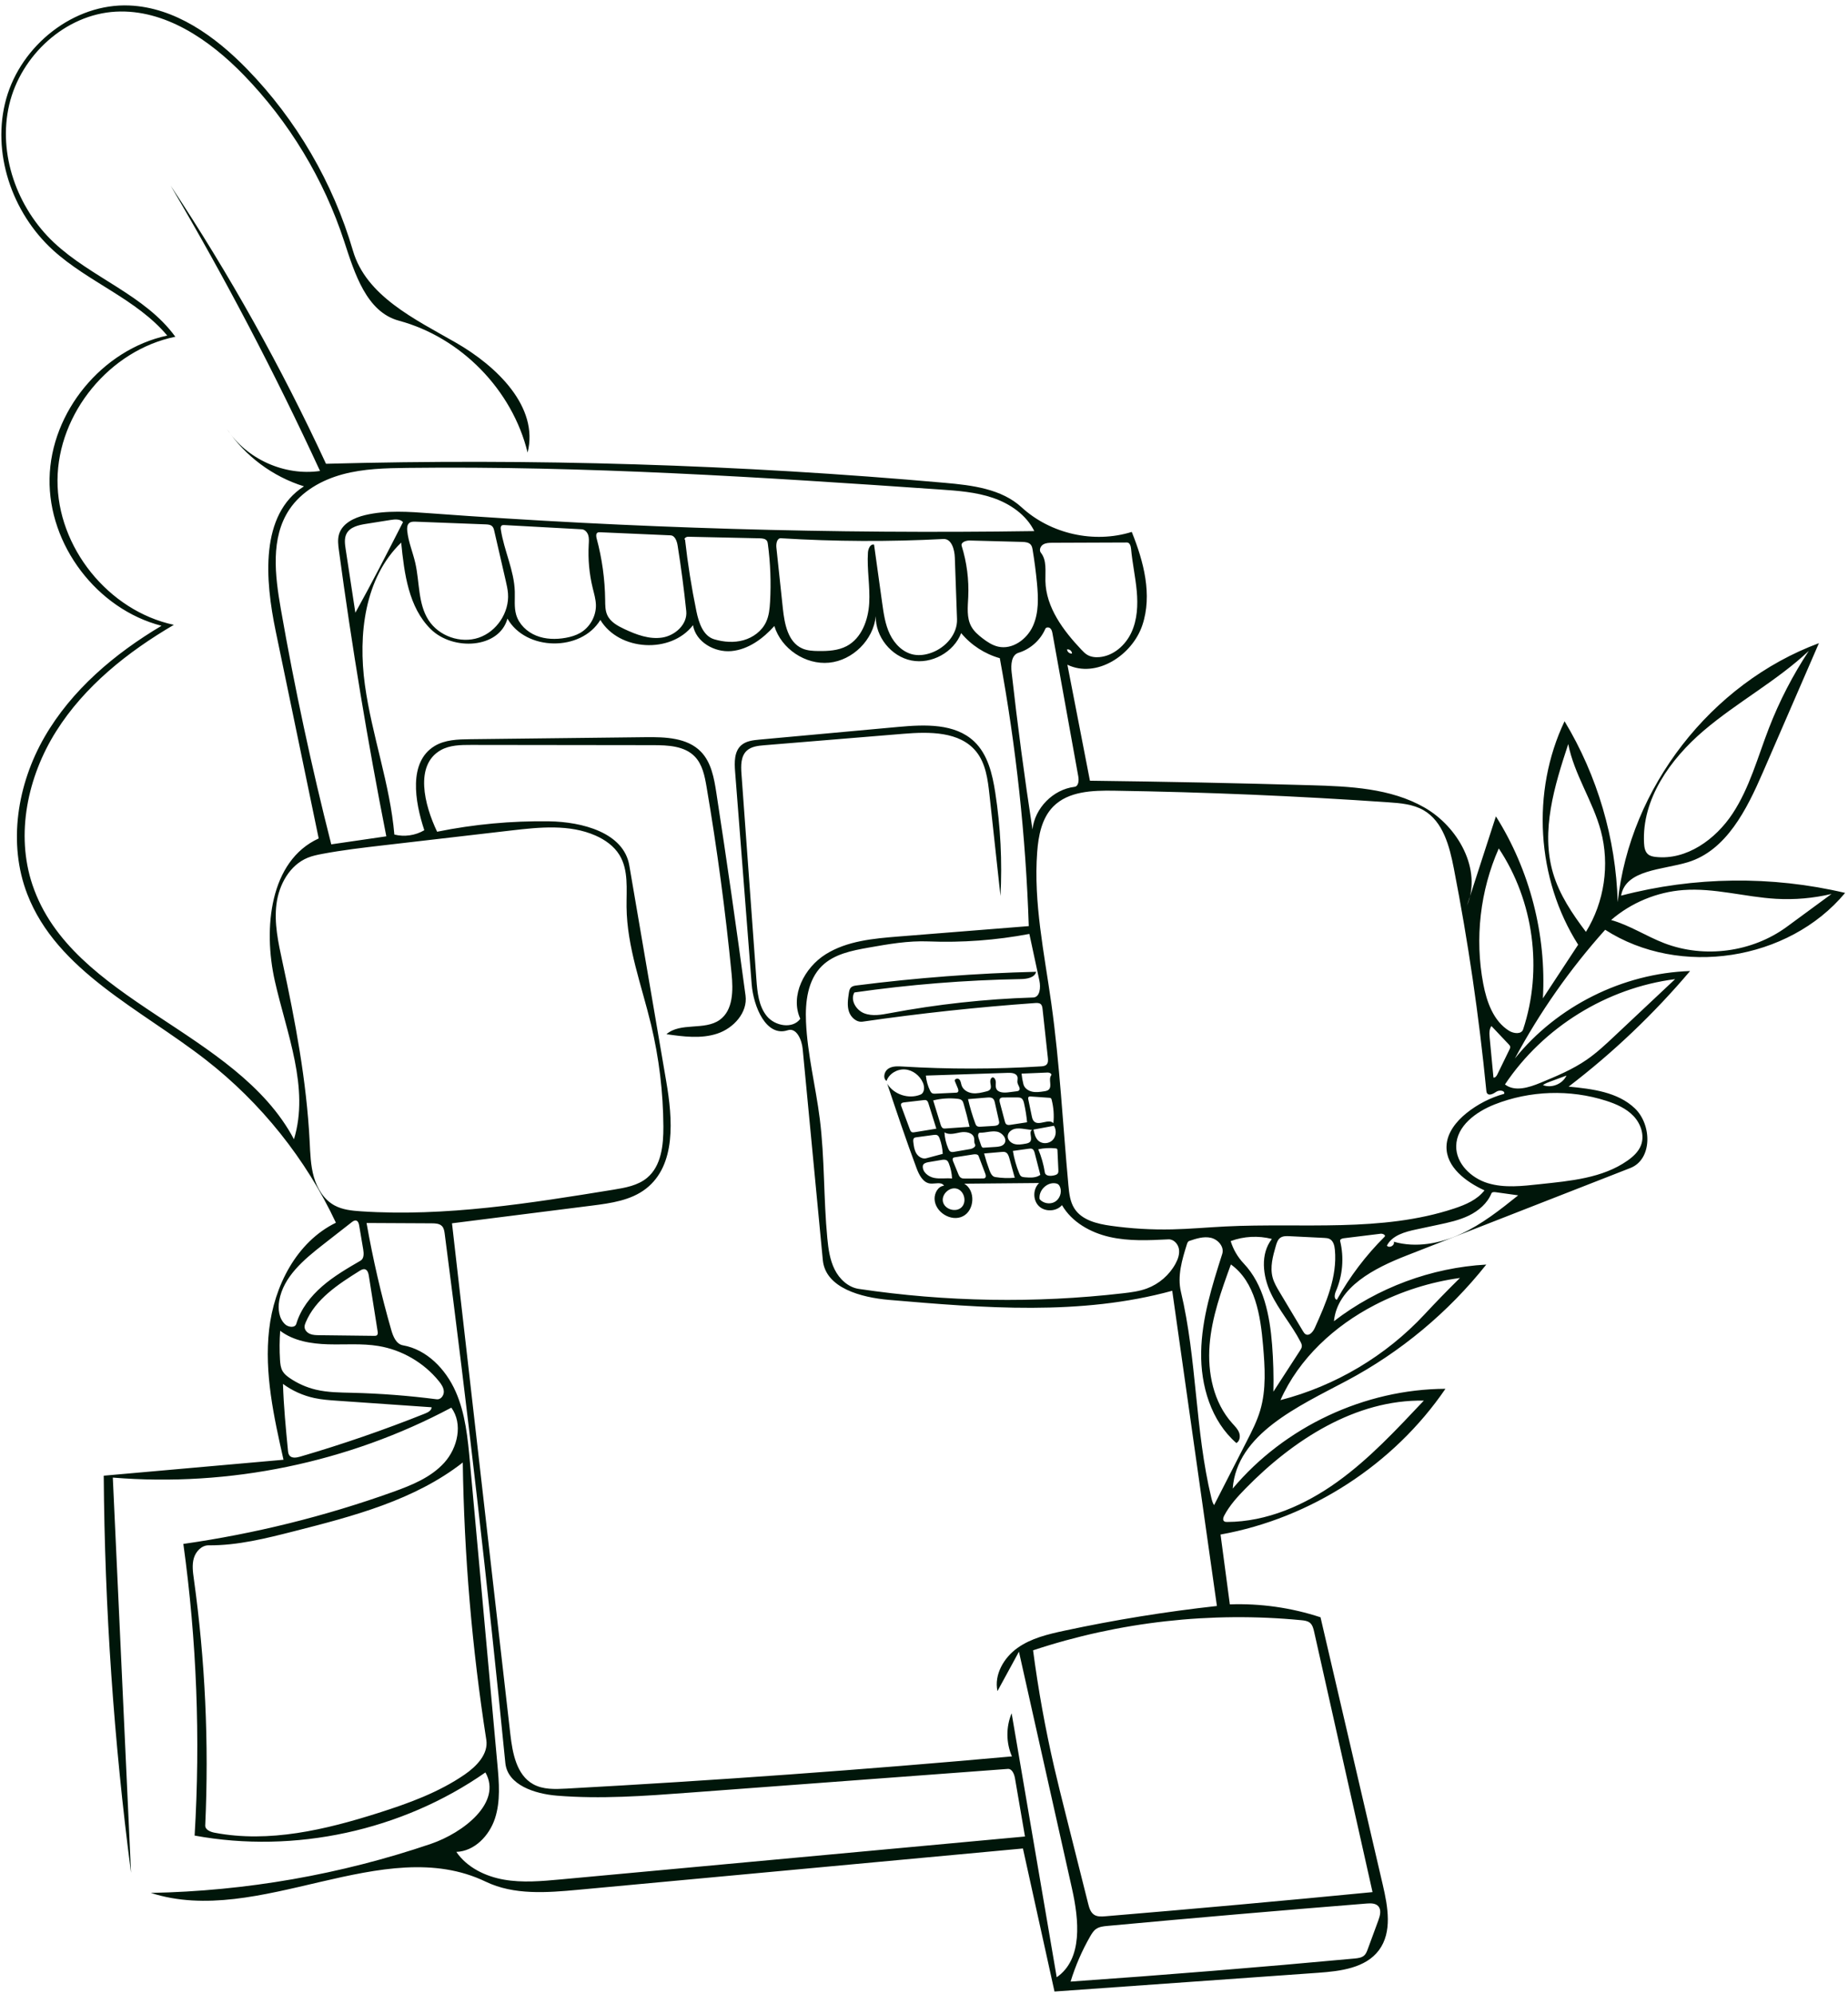 <svg width="330" height="356" viewBox="0 0 330 356" fill="none" xmlns="http://www.w3.org/2000/svg">
<path fill-rule="evenodd" clip-rule="evenodd" d="M291.136 208.533C277.816 213.741 264.496 218.95 251.176 224.159C245.446 226.399 238.817 229.762 238.203 235.884C245.986 229.896 255.601 226.322 265.406 225.773C258.632 234.307 250.079 241.423 240.454 246.53C231.811 251.117 220.867 256.009 220.126 265.766C229.409 254.712 243.681 248.02 258.116 247.953C248.881 261.479 234.073 271.073 217.954 273.973C218.507 278.129 219.06 282.286 219.614 286.442C225.09 286.248 230.601 287.032 235.806 288.745C239.513 304.671 243.221 320.598 246.928 336.524C247.84 340.443 248.643 344.947 246.243 348.177C243.862 351.381 239.366 351.932 235.384 352.215C219.691 353.331 203.997 354.447 188.303 355.562C186.424 347.05 184.545 338.537 182.666 330.024C156.195 332.482 129.723 334.94 103.251 337.398C97.677 337.916 91.781 338.38 86.736 335.951C68.439 327.143 46.254 344.193 26.928 337.955C43.908 337.635 60.834 334.673 76.914 329.209C82.745 327.228 89.727 321.8 86.68 316.447C71.769 326.852 52.636 331.005 34.753 327.72C35.803 310.353 35.128 292.882 32.74 275.648C45.465 273.828 58.005 270.721 70.108 266.39C73.474 265.186 76.938 263.799 79.335 261.147C81.732 258.494 82.702 254.208 80.595 251.319C62.187 261.128 40.933 265.518 20.145 263.805C21.23 287.326 22.315 310.848 23.399 334.369C20.327 310.865 18.697 287.171 18.523 263.467C29.224 262.519 39.925 261.57 50.625 260.621C48.905 252.983 47.173 245.17 48.057 237.391C48.941 229.611 52.945 221.733 59.983 218.302C54.658 206.946 46.611 196.877 36.708 189.18C25.099 180.157 10.173 173.355 4.872 159.64C1.367 150.572 3.086 140.025 7.94 131.602C12.793 123.178 20.484 116.689 28.843 111.726C17.335 108.768 8.618 97.296 8.851 85.415C9.084 73.535 18.245 62.414 29.861 59.91C24.384 53.383 15.761 50.392 9.461 44.655C2.124 37.972 -1.564 27.193 1.109 17.634C3.782 8.076 13.193 0.556 23.109 0.98C31.254 1.328 38.422 6.479 44.107 12.322C52.925 21.384 59.482 32.627 63.028 44.764C65.391 52.853 74.051 56.968 81.365 61.154C88.679 65.341 96.275 72.633 94.214 80.804C91.49 69.622 82.341 60.249 71.229 57.255C65.439 55.694 63.328 48.804 61.466 43.104C57.841 32.011 51.654 21.765 43.525 13.392C37.416 7.1 29.428 1.61 20.671 2.082C11.656 2.569 3.709 9.902 1.648 18.692C-0.413 27.482 3.042 37.113 9.62 43.297C16.32 49.595 25.906 52.681 31.307 60.123C19.592 62.503 10.33 73.778 10.268 85.733C10.207 97.687 19.352 109.057 31.043 111.558C22.804 116.38 15.095 122.506 10.012 130.587C4.93 138.667 2.751 148.923 5.792 157.971C12.826 178.9 42.146 183.896 52.493 203.401C55.295 194.197 51.187 184.519 49.076 175.132C46.965 165.745 48.158 153.691 56.91 149.694C54.352 137.366 51.794 125.038 49.237 112.711C47.331 103.524 46.374 91.886 54.277 86.829C48.709 85.103 43.767 81.424 40.515 76.586C44.027 81.962 50.792 85.012 57.146 84.085C49.116 66.679 40.213 49.675 30.48 33.16C40.967 48.972 50.248 65.584 58.216 82.803C95.07 81.806 131.981 82.941 168.704 86.202C173.58 86.634 178.828 87.265 182.432 90.577C187.611 95.336 195.388 97.072 202.1 94.967C204.235 100.261 205.806 106.207 203.991 111.619C202.176 117.031 195.746 121.162 190.606 118.679C191.947 125.582 193.289 132.485 194.631 139.387C207.773 139.545 220.913 139.813 234.05 140.192C241.013 140.393 248.291 140.71 254.342 144.159C260.394 147.609 264.664 155.25 261.969 161.673C263.688 156.365 265.407 151.057 267.126 145.749C273.186 155.368 276.163 166.897 275.515 178.247C277.615 175.053 279.714 171.859 281.813 168.665C274.355 156.927 273.406 141.326 279.385 128.77C285.25 138.482 288.553 149.725 288.874 161.066C291.061 140.627 305.542 121.993 324.808 114.828C321.466 122.53 318.123 130.232 314.781 137.934C311.919 144.528 308.283 151.842 301.407 153.937C296.871 155.319 290.303 155.236 289.48 159.906C302.509 156.489 316.376 156.32 329.485 159.418C319.384 171.562 299.919 174.552 286.638 166C280.373 172.987 274.945 180.725 270.506 188.994C278.046 179.623 289.779 173.764 301.8 173.365C295.342 180.998 288.057 187.931 280.115 194.004C284.331 194.409 288.888 194.964 291.946 197.894C295.003 200.824 295.08 206.991 291.136 208.533ZM115.311 131.614C118.805 131.574 122.718 131.698 125.156 134.2C127.017 136.108 127.515 138.923 127.921 141.558C129.776 153.604 131.512 165.669 133.13 177.75C133.536 180.78 130.996 183.576 128.093 184.537C125.191 185.498 122.035 185.076 119.009 184.645C121.532 182.466 125.793 184.028 128.509 182.095C130.945 180.362 130.931 176.803 130.639 173.827C129.545 162.672 128.056 151.555 126.175 140.505C125.843 138.552 125.436 136.474 124.052 135.055C122.209 133.167 119.265 133.041 116.627 133.038C105.796 133.024 94.965 133.011 84.135 132.997C82.268 132.995 80.304 133.017 78.683 133.943C74.02 136.609 75.739 143.649 78.057 148.495C84.624 147.163 91.335 146.539 98.035 146.636C103.971 146.723 111.373 148.65 112.374 154.502C114.573 167.357 116.772 180.212 118.971 193.067C120.124 199.807 120.759 207.996 115.373 212.209C112.681 214.314 109.109 214.815 105.719 215.244C97.384 216.298 89.049 217.352 80.714 218.405C84.185 248.802 87.657 279.198 91.128 309.595C91.516 312.985 92.225 316.883 95.206 318.543C96.969 319.526 99.109 319.445 101.124 319.335C127.683 317.887 154.215 315.969 180.705 313.583C179.646 311.168 179.625 308.319 180.649 305.889C183.332 321.597 186.015 337.305 188.698 353.013C193.396 349.774 192.674 342.746 191.426 337.178C188.269 323.082 185.111 308.985 181.954 294.889C180.675 297.234 179.397 299.58 178.118 301.925C177.491 298.997 179.248 295.967 181.684 294.227C184.121 292.486 187.124 291.772 190.053 291.144C199.055 289.214 208.154 287.74 217.305 286.729C214.646 267.97 211.987 249.21 209.327 230.451C192.978 234.942 175.664 233.528 158.771 232.08C153.767 231.651 147.409 229.967 146.931 224.968C145.732 212.401 144.532 199.834 143.333 187.267C143.177 185.629 142.227 183.422 140.665 183.938C136.824 185.206 134.54 179.734 134.226 175.702C133.24 163.056 132.254 150.409 131.268 137.762C131.138 136.103 131.105 134.189 132.342 133.077C133.208 132.298 134.455 132.155 135.615 132.049C143.89 131.292 152.165 130.536 160.44 129.779C165.166 129.347 170.534 129.124 173.972 132.394C176.399 134.702 177.213 138.201 177.726 141.511C178.67 147.611 178.982 153.808 178.657 159.972C178.001 153.947 177.345 147.922 176.69 141.897C176.395 139.186 176.034 136.311 174.322 134.189C171.399 130.567 165.96 130.628 161.321 131.01C153.035 131.692 144.749 132.373 136.463 133.055C135.347 133.147 134.137 133.279 133.326 134.051C132.271 135.055 132.3 136.717 132.406 138.17C133.294 150.392 134.182 162.614 135.069 174.836C135.237 177.143 135.465 179.609 136.924 181.404C138.382 183.2 141.546 183.763 142.909 181.894C141.042 177.79 143.624 172.765 147.446 170.373C151.269 167.982 155.96 167.561 160.454 167.202C168.206 166.583 175.957 165.965 183.709 165.347C183.177 149.303 181.447 133.299 178.537 117.512C175.856 116.762 173.415 115.178 171.638 113.034C170.309 116.458 166.35 118.635 162.746 117.921C159.143 117.208 156.311 113.687 156.387 110.015C155.96 114.241 152.278 117.907 148.05 118.316C143.822 118.724 139.506 115.832 138.277 111.766C136.252 114.024 133.624 115.97 130.604 116.245C127.583 116.52 124.242 114.612 123.751 111.619C119.784 116.765 110.565 116.243 107.205 110.682C103.749 116.386 93.909 116.246 90.617 110.446C89.138 115.808 80.885 116.237 76.924 112.332C72.963 108.428 72.192 102.412 71.64 96.877C65.102 103.178 63.922 113.299 65.163 122.294C66.404 131.289 69.638 139.954 70.422 149C72.214 149.45 74.179 149.166 75.769 148.226C74.051 143.035 72.922 136.062 77.585 133.207C79.455 132.061 81.769 132.003 83.962 131.977C94.412 131.856 104.862 131.735 115.311 131.614ZM218.829 218.97C232.537 218.289 246.677 220.076 259.704 215.755C261.72 215.087 263.785 214.206 265.083 212.526C261.756 210.996 258.222 208.359 258.304 204.698C258.357 202.294 260.023 200.215 261.9 198.712C263.871 197.133 266.165 195.961 268.599 195.289C268.796 194.687 267.737 194.556 267.212 194.912C266.688 195.268 265.891 195.709 265.542 195.179C265.448 195.037 265.429 194.86 265.413 194.691C264.105 181.385 262.168 168.142 259.609 155.02C258.84 151.074 257.696 146.679 254.219 144.663C252.341 143.574 250.091 143.391 247.926 143.241C231.625 142.114 215.295 141.423 198.958 141.17C195.097 141.11 190.777 141.254 188.071 144.008C186.017 146.097 185.429 149.2 185.212 152.121C184.538 161.166 186.476 170.17 187.736 179.153C189.245 189.913 189.789 200.782 190.784 211.601C190.917 213.041 191.077 214.541 191.856 215.76C193.191 217.848 195.902 218.503 198.357 218.847C201.983 219.356 205.651 219.571 209.312 219.49C212.489 219.42 215.656 219.127 218.829 218.97ZM106.333 149.174C101.693 147.134 96.378 147.68 91.343 148.265C83.726 149.149 76.11 150.033 68.494 150.918C64.833 151.343 61.169 151.768 57.547 152.451C56.674 152.616 55.798 152.797 54.975 153.13C51.747 154.434 49.822 157.915 49.374 161.368C48.927 164.82 49.694 168.301 50.43 171.704C52.716 182.28 54.744 192.955 55.294 203.762C55.403 205.901 55.458 208.069 56.046 210.128C56.634 212.188 57.834 214.17 59.712 215.201C61.156 215.995 62.852 216.16 64.496 216.268C79.567 217.258 94.63 214.828 109.538 212.406C111.659 212.061 113.891 211.668 115.544 210.295C118.098 208.175 118.48 204.446 118.461 201.127C118.427 194.998 117.685 188.873 116.254 182.913C114.581 175.942 111.954 169.085 111.884 161.917C111.853 158.755 112.268 155.348 110.619 152.651C109.644 151.057 108.044 149.926 106.333 149.174ZM34.617 281.912C36.643 296.469 37.324 311.213 36.648 325.894C36.612 326.668 37.553 327.062 38.314 327.208C48.059 329.07 58.096 326.684 67.553 323.681C72.929 321.974 78.309 320.028 82.959 316.835C85.085 315.374 87.238 313.173 86.84 310.624C84.285 294.245 82.879 277.687 82.638 261.112C74.033 267.836 63.113 270.689 52.53 273.381C47.514 274.657 42.43 275.942 37.255 275.898C36.004 275.888 34.965 276.987 34.615 278.188C34.266 279.39 34.445 280.673 34.617 281.912M232.408 289.27C216.29 287.701 199.847 289.544 184.477 294.644C185.399 301.664 186.661 308.641 188.254 315.54C188.892 318.303 189.583 321.053 190.274 323.803C191.62 329.159 192.966 334.514 194.312 339.87C194.5 340.615 194.734 341.43 195.377 341.852C195.95 342.228 196.692 342.185 197.376 342.128C213.292 340.801 229.199 339.363 245.095 337.814C241.62 322.324 238.145 306.833 234.67 291.343C234.536 290.748 234.375 290.107 233.902 289.722C233.492 289.389 232.934 289.322 232.408 289.27ZM208.648 221.271C205.141 221.45 201.581 221.624 198.156 220.846C194.732 220.068 191.399 218.202 189.641 215.162C188.631 216.324 186.624 216.411 185.518 215.341C184.411 214.271 184.431 212.262 185.559 211.214C181.104 211.255 176.648 211.295 172.193 211.335C174.229 212.534 174.061 216.071 171.957 217.145C169.852 218.219 166.938 216.405 166.889 214.042C166.867 212.982 167.518 211.791 168.574 211.696C168.136 210.945 166.999 211.389 166.134 211.308C164.83 211.184 164.117 209.764 163.66 208.536C161.805 203.56 160.117 198.522 158.43 193.486C159.611 195.42 162.272 196.29 164.368 195.428C165.109 195.123 165.131 194.058 164.816 193.322C164.266 192.037 163.011 191.047 161.617 190.937C160.224 190.828 158.773 191.68 158.302 192.996C157.604 192.473 157.901 191.266 158.634 190.793C159.367 190.32 160.305 190.361 161.176 190.414C169.394 190.91 177.642 190.902 185.859 190.39C186.233 190.367 186.645 190.325 186.9 190.051C187.189 189.74 187.161 189.261 187.115 188.84C186.801 185.949 186.487 183.059 186.173 180.169C186.138 179.848 186.088 179.498 185.849 179.282C185.585 179.044 185.188 179.055 184.833 179.08C174.533 179.814 164.26 180.923 154.04 182.403C152.953 182.561 151.941 181.648 151.597 180.604C151.254 179.559 151.413 178.425 151.575 177.338C151.632 176.956 151.704 176.543 151.987 176.281C152.247 176.039 152.624 175.982 152.977 175.937C163.609 174.58 174.31 173.766 185.026 173.498C184.766 174.557 183.385 174.785 182.295 174.804C172.351 174.981 162.417 175.778 152.571 177.19C151.785 178.534 152.863 180.345 154.314 180.91C155.765 181.476 157.391 181.174 158.921 180.886C167.357 179.298 175.915 178.362 184.495 178.09C185.719 178.051 185.866 176.288 185.608 175.09C185.011 172.307 184.413 169.525 183.815 166.742C177.874 167.868 171.804 168.317 165.762 168.078C162.187 167.936 158.631 168.561 155.107 169.184C152.113 169.713 148.921 170.34 146.757 172.476C144.228 174.973 143.774 178.878 143.928 182.429C144.18 188.255 145.658 193.954 146.388 199.74C147.28 206.809 147.05 213.974 147.735 221.066C147.919 222.977 148.183 224.923 149.039 226.641C149.896 228.359 151.453 229.834 153.352 230.117C168.953 232.443 184.86 232.707 200.53 230.9C201.977 230.733 203.437 230.545 204.804 230.04C206.961 229.242 208.81 227.643 209.91 225.623C210.352 224.813 210.681 223.886 210.52 222.977C210.359 222.068 209.57 221.224 208.648 221.271ZM83.924 261.126C85.556 279.089 87.189 297.052 88.822 315.015C89.115 318.243 89.397 321.578 88.388 324.659C87.379 327.74 84.725 330.525 81.484 330.631C83.387 333.413 86.67 335.005 89.99 335.587C93.309 336.169 96.713 335.861 100.07 335.551C127.724 332.996 155.378 330.441 183.032 327.886C182.439 324.43 181.845 320.974 181.251 317.518C181.118 316.743 180.737 315.759 179.953 315.818C160.939 317.235 141.925 318.652 122.911 320.069C115.103 320.651 107.257 321.232 99.454 320.594C95.505 320.271 90.628 318.702 90.239 314.759C87.121 283.215 83.513 251.719 79.414 220.286C79.351 219.803 79.273 219.286 78.942 218.927C78.501 218.449 77.771 218.412 77.12 218.409C73.232 218.389 69.344 218.369 65.456 218.35C66.591 224.791 68.065 231.173 69.869 237.46C70.203 238.622 70.758 239.978 71.948 240.187C76.223 240.938 79.597 244.455 81.356 248.423C83.115 252.391 83.531 256.803 83.924 261.126ZM68.985 149.316C65.648 132.39 62.825 115.362 60.52 98.265C60.389 97.298 60.263 96.295 60.548 95.362C61.134 93.438 63.239 92.43 65.195 91.966C69.021 91.059 73.016 91.361 76.937 91.65C112.786 94.294 148.751 95.352 184.694 94.82C183.264 91.92 180.389 89.943 177.332 88.894C174.274 87.845 171.006 87.612 167.781 87.389C136.142 85.203 104.456 83.154 72.744 83.536C68.864 83.583 64.939 83.672 61.193 84.682C57.446 85.692 53.842 87.727 51.681 90.95C48.275 96.028 49.099 102.735 50.153 108.758C52.621 122.862 55.624 136.872 59.154 150.749C62.431 150.271 65.708 149.794 68.985 149.316ZM146.175 116.234C147.888 116.252 149.668 116.156 151.184 115.358C153.854 113.952 155.039 110.714 155.216 107.702C155.392 104.69 154.797 101.672 154.989 98.66C155.033 97.974 155.416 97.065 156.082 97.237C156.564 100.703 157.046 104.17 157.528 107.636C157.795 109.55 158.071 111.499 158.91 113.24C159.748 114.981 161.256 116.511 163.153 116.875C164.243 117.085 165.381 116.897 166.419 116.506C168.906 115.572 170.991 113.192 170.896 110.537C170.765 106.871 170.635 103.205 170.504 99.539C170.453 98.089 169.914 96.156 168.464 96.232C158.802 96.739 149.111 96.694 139.455 96.098C138.75 96.055 138.565 97.053 138.639 97.754C139.026 101.39 139.412 105.026 139.799 108.662C140.091 111.408 140.714 114.634 143.233 115.764C144.145 116.174 145.174 116.223 146.175 116.234ZM195.73 344.396C195.267 344.721 194.961 345.22 194.68 345.71C193.214 348.261 192.037 350.977 191.176 353.79C208.089 352.609 224.989 351.235 241.871 349.671C242.506 349.613 243.194 349.53 243.649 349.084C243.945 348.794 244.096 348.392 244.239 348.004C244.871 346.288 245.503 344.571 246.135 342.854C246.442 342.019 246.715 340.98 246.114 340.323C245.615 339.778 244.765 339.795 244.028 339.854C228.593 341.091 213.165 342.422 197.747 343.849C197.045 343.914 196.307 343.992 195.73 344.396ZM225.544 240.194C225.087 234.858 224.155 228.869 219.801 225.752C218.101 230.431 216.386 235.181 215.997 240.144C215.609 245.108 216.705 250.397 220.035 254.099C220.502 254.619 221.023 255.124 221.271 255.778C221.519 256.432 221.393 257.295 220.785 257.642C216.26 253.705 214.387 247.39 214.493 241.392C214.599 235.395 216.437 229.579 218.258 223.864C218.659 222.609 217.514 221.288 216.229 220.995C214.944 220.702 213.617 221.132 212.369 221.556C212.126 221.638 212.019 221.916 211.943 222.16C211.08 224.91 210.209 227.825 210.877 230.627C213.757 242.704 213.385 255.379 216.316 267.443C216.424 267.888 216.541 268.343 216.801 268.721C218.744 264.921 220.688 261.12 222.632 257.32C223.545 255.534 224.464 253.735 225.034 251.812C226.142 248.073 225.877 244.08 225.544 240.194ZM294.305 152.534C294.68 152.844 295.184 152.941 295.668 152.996C301.164 153.61 306.351 149.869 309.395 145.251C312.439 140.633 313.877 135.177 315.872 130.019C317.745 125.177 320.14 120.538 323.003 116.208C317.272 121.587 310.215 125.353 304.232 130.451C298.249 135.548 293.158 142.698 293.58 150.547C293.619 151.272 293.744 152.072 294.305 152.534ZM74.162 100.522C74.944 103.947 74.621 107.753 76.518 110.71C78.358 113.576 82.239 114.942 85.468 113.86C88.697 112.778 90.972 109.35 90.713 105.954C90.654 105.182 90.48 104.425 90.307 103.67C89.626 100.715 88.946 97.76 88.266 94.805C88.198 94.511 88.122 94.202 87.914 93.984C87.615 93.671 87.136 93.635 86.704 93.618C82.547 93.459 78.391 93.3 74.234 93.141C73.834 93.126 73.395 93.123 73.085 93.375C72.691 93.694 72.669 94.28 72.72 94.784C72.919 96.748 73.723 98.597 74.162 100.522ZM186.679 103.717C186.778 108.448 189.86 112.562 193.111 116.001C193.428 116.337 193.754 116.674 194.151 116.911C194.792 117.294 195.573 117.385 196.317 117.321C198.828 117.105 200.976 115.206 202.036 112.92C203.096 110.633 203.216 108.017 202.988 105.507C202.759 102.997 202.204 100.525 201.98 98.015C201.935 97.511 201.75 96.854 201.244 96.856C196.801 96.873 192.357 96.89 187.913 96.907C187.345 96.909 186.742 96.921 186.262 97.225C185.782 97.529 185.514 98.24 185.87 98.683C186.958 100.036 186.642 101.981 186.679 103.717ZM254.256 250.061C242.081 249.847 230.92 257.065 222.404 265.768C220.968 267.236 219.567 268.775 218.611 270.591C218.442 270.913 218.309 271.36 218.586 271.595C218.733 271.72 218.944 271.728 219.137 271.727C226.221 271.702 233.033 268.71 238.788 264.581C244.543 260.451 249.392 255.21 254.256 250.061ZM103.605 113.001C105.344 112 106.463 110.006 106.413 108C106.387 106.982 106.086 105.995 105.845 105.006C105.222 102.462 104.981 99.826 105.13 97.211C105.161 96.654 105.209 96.082 105.041 95.55C104.874 95.018 104.43 94.528 103.873 94.498C99.272 94.247 94.671 93.996 90.07 93.744C89.905 93.735 89.725 93.731 89.591 93.829C89.384 93.981 89.395 94.289 89.434 94.543C90 98.286 91.812 101.813 91.928 105.598C91.971 106.99 91.784 108.418 92.174 109.755C92.674 111.468 94.1 112.82 95.756 113.487C97.411 114.153 99.268 114.191 101.024 113.874C101.922 113.712 102.814 113.456 103.605 113.001ZM287.7 164.257C291.032 165.197 293.978 167.162 297.211 168.402C304.377 171.151 312.907 170.003 319.091 165.458C321.747 163.507 324.403 161.556 327.059 159.604C323.821 160.37 320.473 160.664 317.152 160.472C311.602 160.152 306.122 158.49 300.579 158.907C295.864 159.261 291.278 161.166 287.7 164.257ZM192.55 138.616C191.895 134.988 191.24 131.36 190.585 127.732C189.708 122.87 188.83 118.007 187.952 113.145C187.89 112.8 187.814 112.43 187.559 112.19C187.303 111.95 186.804 111.949 186.665 112.271C185.789 114.294 183.994 115.898 181.885 116.543C180.605 116.933 180.496 118.679 180.644 120.009C181.694 129.39 182.936 138.75 184.37 148.08C184.787 144.264 188.057 140.95 191.867 140.482C192.608 140.391 192.683 139.351 192.55 138.616ZM122.547 109.107C122.14 105.196 121.626 101.296 121.007 97.413C120.879 96.612 120.538 95.614 119.728 95.578C115.541 95.395 111.353 95.211 107.166 95.027C107.016 95.021 106.859 95.016 106.727 95.086C106.389 95.265 106.444 95.758 106.543 96.127C107.509 99.713 108.022 103.42 108.065 107.134C108.076 108.047 108.065 108.996 108.448 109.826C109.01 111.047 110.292 111.748 111.509 112.318C113.632 113.313 115.952 114.187 118.268 113.826C120.583 113.465 122.789 111.438 122.547 109.107ZM124.358 109.129C124.78 111.175 125.554 113.556 127.559 114.144C129.251 114.641 131.08 114.777 132.778 114.299C134.475 113.821 136.022 112.681 136.782 111.09C137.322 109.957 137.444 108.675 137.514 107.422C137.707 103.989 137.575 100.538 137.119 97.13C137.094 96.948 137.067 96.76 136.975 96.601C136.731 96.178 136.155 96.118 135.666 96.108C131.402 96.015 127.138 95.922 122.874 95.829C122.526 95.821 122.039 96.183 122.334 96.37C122.811 100.651 123.487 104.91 124.358 109.129ZM267.639 151.478C264.309 159.009 263.328 167.56 264.866 175.65C265.481 178.882 266.69 182.311 269.487 184.042C270.31 184.551 271.683 184.702 271.987 183.783C275.526 173.107 273.875 160.839 267.639 151.478ZM51.731 246.033C53.144 247.002 54.737 247.709 56.404 248.106C58.511 248.608 60.699 248.614 62.864 248.666C67.923 248.788 72.976 249.176 77.994 249.827C78.694 249.918 79.273 249.16 79.254 248.454C79.236 247.749 78.807 247.125 78.362 246.577C75.685 243.28 71.776 241.007 67.587 240.313C64.619 239.82 61.584 240.096 58.577 240.01C55.57 239.923 52.431 239.414 50.033 237.597C49.906 239.325 49.896 241.061 50.002 242.79C50.046 243.489 50.116 244.215 50.473 244.819C50.772 245.324 51.247 245.7 51.731 246.033ZM173.447 111.852C173.919 112.709 174.677 113.368 175.453 113.963C176.294 114.608 177.203 115.211 178.236 115.448C180.78 116.031 183.381 114.146 184.454 111.766C185.526 109.387 185.417 106.659 185.169 104.061C184.981 102.097 184.726 100.139 184.403 98.193C184.349 97.868 184.287 97.529 184.083 97.27C183.724 96.818 183.069 96.765 182.492 96.75C179.391 96.667 176.289 96.585 173.188 96.503C172.501 96.484 171.526 96.813 171.73 97.469C172.643 100.405 173.041 103.501 172.9 106.573C172.818 108.365 172.58 110.281 173.447 111.852ZM283.204 166.374C286.497 161.06 287.482 154.37 285.862 148.332C284.429 142.994 281.099 138.266 280.043 132.84C277.582 140.307 275.104 148.345 277.331 155.886C278.472 159.75 280.776 163.158 283.204 166.374ZM228.654 249.973C238.448 247.451 247.487 242.073 254.378 234.671C256.439 232.456 258.549 230.287 260.707 228.165C255.422 228.89 250.263 230.524 245.525 232.975C238.297 236.713 231.955 242.535 228.654 249.973ZM288.32 184.97C291.922 181.585 295.524 178.2 299.125 174.815C286.944 176.368 275.569 183.406 268.743 193.614C270.503 194.969 273.027 194.171 275.079 193.322C277.933 192.142 280.812 190.948 283.353 189.192C285.143 187.956 286.735 186.46 288.32 184.97ZM51.42 258.952C51.45 259.264 51.487 259.595 51.677 259.846C52.092 260.395 52.937 260.26 53.597 260.067C61.156 257.858 68.608 255.287 75.92 252.364C76.447 252.153 77.062 251.819 77.073 251.252C71.463 250.863 65.854 250.474 60.244 250.085C58.872 249.989 57.495 249.894 56.15 249.606C54.127 249.175 52.197 248.307 50.531 247.081C50.653 251.048 51.037 255.001 51.42 258.952ZM228.619 220.998C228.167 221.325 227.984 221.901 227.828 222.438C227.294 224.278 226.758 226.23 227.253 228.081C227.506 229.024 228.013 229.875 228.514 230.713C229.901 233.031 231.287 235.348 232.674 237.666C232.803 237.881 232.943 238.108 233.165 238.225C233.828 238.572 234.481 237.756 234.789 237.074C236.784 232.648 238.825 227.968 238.372 223.134C238.302 222.391 238.101 221.547 237.436 221.206C237.131 221.05 236.777 221.03 236.435 221.013C234.379 220.911 232.324 220.809 230.268 220.707C229.699 220.678 229.081 220.664 228.619 220.998ZM260.037 204.612C259.984 207.728 262.702 210.332 265.682 211.239C268.663 212.146 271.862 211.755 274.96 211.423C280.406 210.838 286.167 210.356 290.645 207.2C291.638 206.499 292.578 205.635 293.021 204.504C293.714 202.738 293.018 200.653 291.716 199.274C290.415 197.895 288.61 197.106 286.804 196.528C280.35 194.462 273.185 194.7 266.882 197.189C263.557 198.503 260.097 201.038 260.037 204.612ZM50.907 236.433C51.494 236.981 52.683 237.121 52.912 236.351C53.696 233.716 55.458 231.457 57.534 229.654C59.609 227.851 62.003 226.459 64.38 225.078C65.022 224.705 64.981 223.781 64.857 223.05C64.617 221.634 64.377 220.218 64.137 218.801C64.076 218.442 63.956 218.014 63.605 217.918C63.318 217.84 63.034 218.034 62.799 218.218C61.093 219.549 59.388 220.881 57.682 222.213C54.265 224.882 50.603 227.943 49.862 232.215C49.603 233.704 49.803 235.403 50.907 236.433M64.211 226.899C60.381 229.292 56.327 231.94 54.586 236.107C54.477 236.366 54.377 236.639 54.386 236.92C54.403 237.474 54.849 237.942 55.362 238.154C55.874 238.367 56.444 238.377 56.999 238.384C60.278 238.422 63.557 238.461 66.836 238.499C66.995 238.501 67.168 238.499 67.294 238.401C67.493 238.246 67.473 237.944 67.433 237.695C66.91 234.39 66.387 231.084 65.864 227.779C65.79 227.308 65.638 226.746 65.179 226.618C64.846 226.525 64.505 226.716 64.211 226.899ZM227.12 221.201C224.706 220.578 222.102 220.714 219.765 221.584C220.218 223.069 221.02 224.446 222.088 225.572C225.687 229.367 226.751 234.877 227.16 240.091C227.378 242.876 227.455 245.672 227.39 248.465C228.971 246.026 230.552 243.587 232.133 241.148C232.291 240.906 232.453 240.649 232.47 240.361C232.487 240.072 232.356 239.797 232.223 239.54C230.663 236.528 228.37 233.93 226.923 230.861C225.475 227.792 225.031 223.875 227.12 221.201ZM65.371 93.528C64.04 93.739 62.521 94.078 61.889 95.269C61.452 96.092 61.581 97.088 61.721 98.009C62.3 101.804 62.879 105.599 63.457 109.394C66.419 104.069 69.192 98.641 71.965 93.215C71.451 92.635 70.542 92.708 69.777 92.829C68.308 93.062 66.84 93.295 65.371 93.528ZM247.662 222.389C248.072 222.933 249.142 222.33 248.89 221.697C252.846 222.833 257.158 222.025 260.894 220.299C264.63 218.574 267.892 215.988 271.102 213.414C269.754 213.225 268.406 213.037 267.057 212.848C266.782 212.81 266.426 212.815 266.321 213.072C265.595 214.85 264.032 216.181 262.306 217.021C260.58 217.862 258.681 218.269 256.803 218.669C255.5 218.947 254.197 219.224 252.894 219.502C250.876 219.932 248.6 220.551 247.662 222.389ZM176.103 194.868C176.357 194.804 176.629 194.728 176.791 194.523C177.042 194.205 176.916 193.747 176.85 193.347C176.785 192.947 176.886 192.414 177.285 192.345C177.65 192.417 177.818 192.849 177.827 193.221C177.836 193.592 177.754 193.979 177.888 194.325C178.187 195.097 179.251 195.127 180.071 195.022C180.557 194.96 181.042 194.899 181.527 194.837C181.679 194.817 181.842 194.793 181.955 194.69C182.314 194.361 181.814 193.824 181.703 193.35C181.617 192.984 181.789 192.588 181.676 192.229C181.485 191.617 180.672 191.523 180.031 191.545C175.132 191.707 170.233 191.87 165.334 192.032C165.418 192.959 165.672 193.871 166.079 194.708C166.166 194.888 166.27 195.074 166.444 195.174C166.62 195.276 166.837 195.269 167.04 195.26C168.258 195.203 169.475 195.146 170.693 195.09C170.797 195.085 170.906 195.078 170.993 195.021C171.215 194.874 171.138 194.535 171.036 194.289C170.86 193.866 170.684 193.442 170.508 193.019C170.355 192.65 171.022 192.432 171.303 192.715C171.584 192.999 171.594 193.443 171.726 193.819C172.001 194.601 172.832 195.077 173.654 195.178C174.476 195.278 175.301 195.072 176.103 194.868ZM247.251 220.802C247.518 220.518 246.929 220.221 246.542 220.268C244.336 220.539 242.13 220.809 239.924 221.08C239.629 221.116 239.24 221.278 239.31 221.566C240.035 224.535 239.763 227.737 238.548 230.541C238.317 231.075 238.165 231.89 238.718 232.069C241.019 227.94 243.9 224.135 247.251 220.802ZM172.087 197.107C172.018 196.867 171.94 196.616 171.758 196.446C171.551 196.253 171.251 196.204 170.97 196.173C169.524 196.014 168.051 196.114 166.64 196.465C167.081 197.896 167.523 199.328 167.964 200.76C168.048 201.031 168.161 201.336 168.424 201.442C168.559 201.497 168.709 201.487 168.854 201.477C170.281 201.377 171.708 201.277 173.135 201.177C172.826 199.81 172.476 198.453 172.087 197.107ZM162.796 202.114C162.955 202.201 163.149 202.174 163.327 202.145C164.619 201.934 165.911 201.724 167.203 201.513C166.737 200.019 166.27 198.525 165.804 197.031C165.736 196.812 165.651 196.572 165.449 196.462C165.289 196.376 165.095 196.395 164.914 196.416C163.763 196.549 162.611 196.683 161.459 196.817C161.242 196.842 160.986 196.897 160.906 197.099C160.851 197.237 160.903 197.392 160.954 197.53C161.461 198.9 161.969 200.269 162.476 201.639C162.544 201.822 162.625 202.02 162.796 202.114ZM177.312 196.146C177.038 195.908 176.634 195.925 176.274 195.954C175.136 196.048 173.998 196.141 172.86 196.235C173.2 197.693 173.628 199.13 174.142 200.537C174.209 200.721 174.285 200.915 174.442 201.034C174.637 201.181 174.905 201.173 175.15 201.158C175.927 201.112 176.703 201.065 177.48 201.018C177.838 200.996 178.273 200.92 178.393 200.582C178.45 200.42 178.413 200.241 178.375 200.073C178.139 199.021 177.903 197.969 177.667 196.916C177.604 196.635 177.529 196.334 177.312 196.146ZM170.524 206.62C170.412 206.638 170.292 206.659 170.21 206.738C170.05 206.892 170.123 207.157 170.207 207.362C170.506 208.094 170.805 208.825 171.104 209.557C171.215 209.828 171.34 210.117 171.587 210.274C171.816 210.419 172.104 210.422 172.375 210.42C173.407 210.414 174.44 210.408 175.472 210.402C175.623 210.401 175.787 210.395 175.904 210.299C176.115 210.125 176.036 209.79 175.939 209.533C175.542 208.486 175.145 207.439 174.747 206.392C174.62 206.056 174.152 206.052 173.797 206.107C172.706 206.278 171.615 206.449 170.524 206.62ZM179.21 195.938C178.993 195.939 178.749 195.951 178.603 196.112C178.426 196.305 178.483 196.608 178.549 196.861C178.843 197.971 179.137 199.08 179.43 200.19C179.482 200.385 179.542 200.594 179.698 200.721C179.906 200.891 180.207 200.859 180.472 200.819C181.451 200.669 182.429 200.52 183.408 200.37C183.303 199.234 183.123 198.105 182.869 196.993C182.789 196.646 182.679 196.266 182.378 196.075C182.153 195.932 181.87 195.929 181.603 195.93C180.805 195.933 180.008 195.935 179.21 195.938ZM181.203 210.271C180.885 209.119 180.568 207.968 180.251 206.816C180.13 206.376 179.958 205.877 179.533 205.711C179.323 205.63 179.09 205.648 178.866 205.667C177.822 205.758 176.777 205.849 175.733 205.94C176.008 206.972 176.334 207.99 176.709 208.989C176.898 209.493 177.185 210.063 177.715 210.149C178.867 210.335 180.041 210.376 181.203 210.271ZM183.021 210.191C183.967 210.269 185.006 210.321 185.772 209.759C185.44 208.468 185.108 207.178 184.776 205.888C184.702 205.597 184.602 205.274 184.335 205.135C184.14 205.034 183.905 205.062 183.687 205.092C182.749 205.223 181.811 205.353 180.873 205.484C181.096 206.85 181.475 208.19 181.999 209.471C182.079 209.667 182.17 209.871 182.338 210.001C182.528 210.147 182.782 210.172 183.021 210.191ZM267.383 191.824C268.106 190.34 268.829 188.856 269.552 187.371C269.628 187.215 269.706 187.047 269.678 186.876C269.651 186.709 269.53 186.575 269.414 186.453C268.384 185.364 267.355 184.276 266.326 183.188C265.898 183.772 265.948 184.566 266.016 185.287C266.24 187.653 266.464 190.019 266.688 192.385C267.003 192.455 267.241 192.114 267.383 191.824ZM184.061 195.767C183.926 195.758 183.772 195.755 183.677 195.852C183.571 195.961 183.595 196.137 183.626 196.286C183.829 197.268 184.033 198.251 184.237 199.233C184.312 199.597 184.402 199.986 184.676 200.237C185.565 201.048 187.278 199.653 188.104 200.528C188.25 199.133 188.145 197.712 187.797 196.354C187.773 196.258 187.744 196.157 187.671 196.091C187.586 196.015 187.463 196.004 187.35 195.996C186.253 195.919 185.157 195.843 184.061 195.767ZM163.608 203.053C163.49 203.069 163.366 203.087 163.269 203.156C163.052 203.31 163.061 203.628 163.092 203.891C163.175 204.594 163.266 205.321 163.633 205.925C164.001 206.53 164.727 206.978 165.41 206.794C166.389 206.532 167.368 206.269 168.347 206.007C168.305 205.071 168.115 204.142 167.788 203.264C167.706 203.045 167.604 202.815 167.402 202.696C167.193 202.573 166.932 202.602 166.692 202.634C165.664 202.774 164.636 202.913 163.608 203.053ZM186.444 194.842C186.738 194.797 187.052 194.744 187.271 194.542C187.923 193.939 187.178 192.715 187.707 192.002C187.913 191.723 187.408 191.474 187.061 191.489C185.515 191.554 183.968 191.619 182.422 191.684C182.482 192.324 182.593 192.959 182.754 193.581C182.933 194.275 183.609 194.749 184.309 194.903C185.008 195.057 185.736 194.95 186.444 194.842ZM173.944 203.172C173.744 202.216 172.464 201.992 171.503 202.171C170.543 202.35 169.47 202.697 168.653 202.16C168.705 203.17 168.941 204.17 169.346 205.097C169.431 205.292 169.534 205.495 169.719 205.599C169.928 205.717 170.186 205.68 170.422 205.639C171.369 205.475 172.316 205.312 173.263 205.148C173.732 205.067 174.351 204.696 174.104 204.288C173.907 203.964 174.021 203.544 173.944 203.172ZM168.094 207.1C167.32 207.231 166.546 207.362 165.772 207.493C165.353 207.564 164.837 207.732 164.792 208.154C164.679 209.222 165.744 210.084 166.796 210.297C167.849 210.509 168.942 210.301 170.011 210.407C169.967 209.499 169.777 208.598 169.45 207.75C169.373 207.548 169.281 207.34 169.109 207.207C168.831 206.993 168.44 207.041 168.094 207.1ZM188.485 205.028C187.458 204.919 186.414 204.973 185.404 205.188C185.962 206.517 186.358 207.914 186.582 209.338C186.684 209.991 187.616 210.004 188.257 209.841C188.496 209.78 188.756 209.704 188.893 209.499C189.01 209.322 189.004 209.093 188.994 208.881C188.94 207.708 188.885 206.536 188.83 205.363C188.826 205.289 188.821 205.211 188.779 205.15C188.716 205.06 188.594 205.039 188.485 205.028ZM171.718 215.534C172.687 214.568 172.19 212.617 170.878 212.231C169.566 211.845 168.092 213.216 168.382 214.553C168.683 215.935 170.717 216.533 171.718 215.534ZM179.328 204.206C179.944 203.402 179.022 202.216 178.025 202.041C177.027 201.866 176.016 202.248 175.003 202.233C174.63 202.228 174.615 202.789 174.736 203.142C174.893 203.599 175.05 204.055 175.206 204.512C175.271 204.698 175.387 204.922 175.584 204.91C176.306 204.865 177.028 204.82 177.75 204.774C178.327 204.738 178.977 204.665 179.328 204.206ZM189.309 211.968C189.235 211.766 189.125 211.569 188.951 211.442C188.794 211.328 188.6 211.28 188.408 211.257C186.892 211.074 185.421 212.586 185.645 214.096C186.29 214.862 187.505 215.074 188.371 214.571C189.238 214.068 189.656 212.908 189.309 211.968ZM179.954 202.839C179.921 203.503 180.505 204.07 181.145 204.249C181.786 204.428 182.467 204.312 183.121 204.196C183.456 204.136 183.832 204.049 184.007 203.758C184.382 203.136 183.639 201.995 184.325 201.757C183.864 201.693 183.404 201.63 182.944 201.567C182.337 201.483 181.708 201.401 181.119 201.569C180.529 201.738 179.985 202.226 179.954 202.839ZM185.454 203.689C186.151 204.295 187.318 204.211 187.965 203.552C188.613 202.894 188.698 201.778 188.209 200.994C186.989 201.22 185.769 201.446 184.549 201.673C184.703 202.407 184.887 203.196 185.454 203.689ZM279.726 192.028C278.776 192.38 277.826 192.732 276.876 193.084C276.404 193.258 275.926 193.437 275.517 193.73C277.071 194.336 279.031 193.544 279.726 192.028ZM191.423 116.627C191.398 116.207 190.954 115.864 190.542 115.946C190.568 116.373 190.994 116.732 191.419 116.686L191.423 116.627Z" fill="#00160A"/>
</svg>
